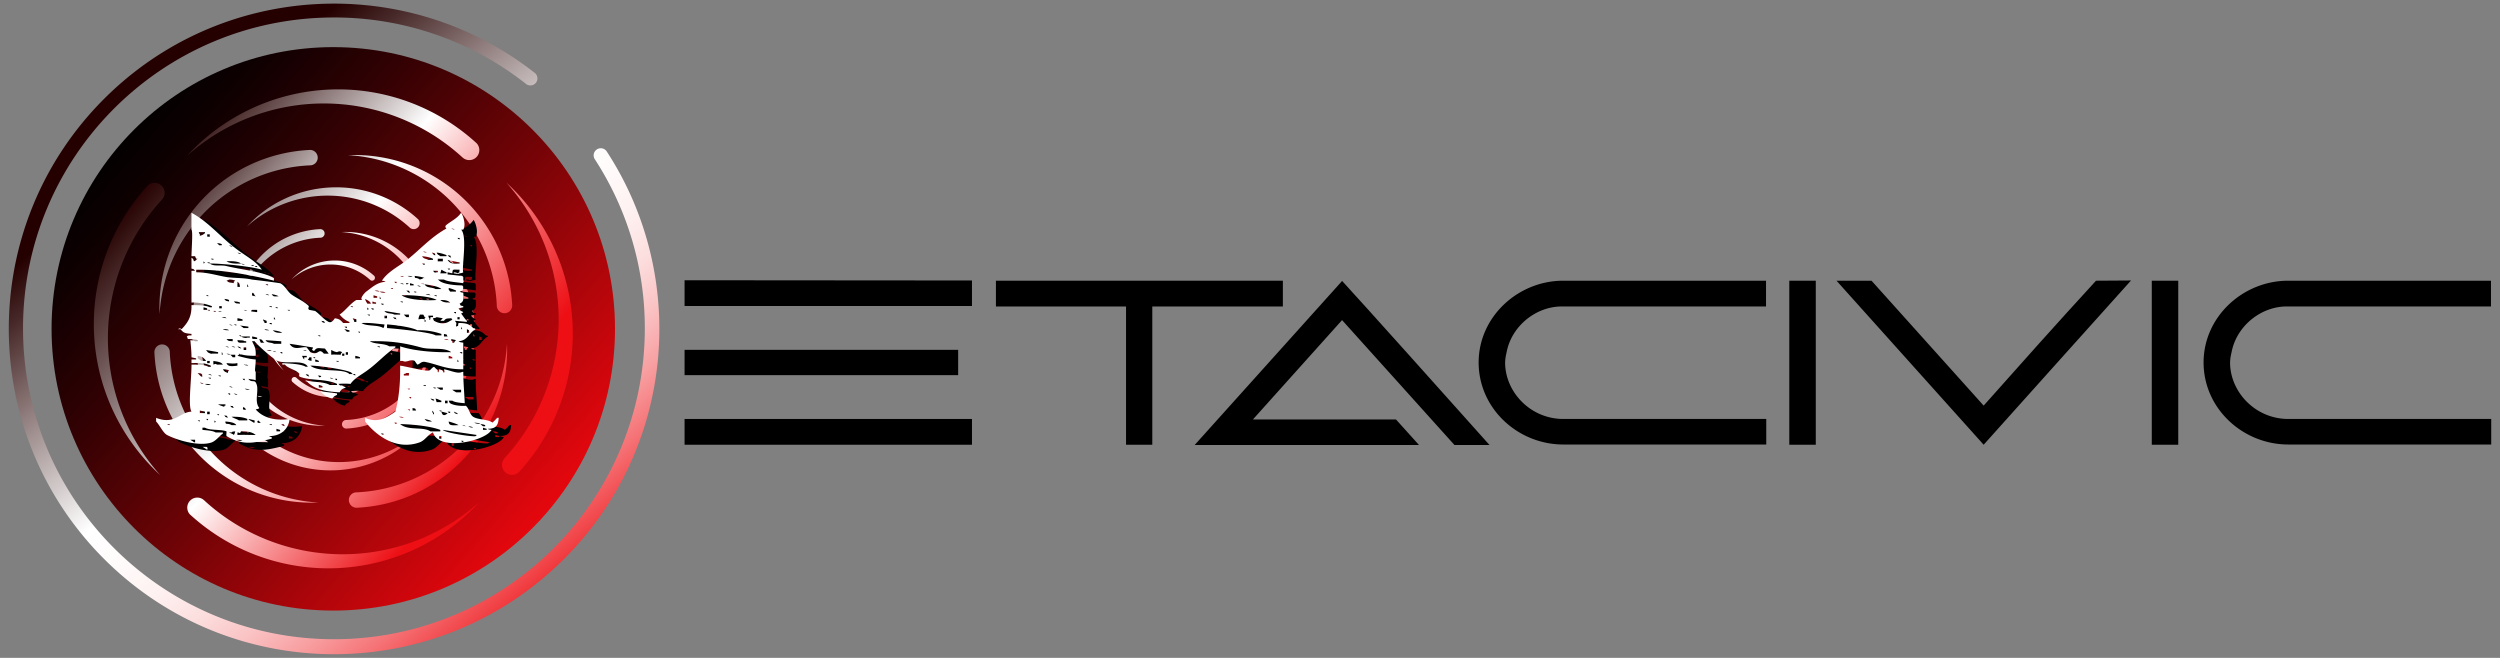 <svg id="Layer_1" data-name="Layer 1" xmlns="http://www.w3.org/2000/svg" xmlns:xlink="http://www.w3.org/1999/xlink" viewBox="0 0 3800 1000"><rect x="0" y="0" width="3800" height="1000" fill="#808080" stroke="none"/><defs><style>.cls-1{fill:url(#linear-gradient);}.cls-2{fill:url(#linear-gradient-2);}.cls-3{fill:url(#linear-gradient-3);}.cls-4{fill:url(#linear-gradient-4);}.cls-5{fill:url(#linear-gradient-5);}.cls-6{fill:url(#linear-gradient-6);}.cls-7{fill:url(#linear-gradient-7);}.cls-8{fill:url(#linear-gradient-8);}.cls-9{fill:url(#linear-gradient-9);}.cls-10{fill:url(#linear-gradient-10);}.cls-11{fill:url(#linear-gradient-11);}.cls-12{fill:url(#linear-gradient-12);}.cls-13{fill:url(#linear-gradient-13);}.cls-14{fill:url(#linear-gradient-14);}.cls-15{fill:url(#linear-gradient-15);}.cls-16{fill:url(#linear-gradient-16);}.cls-17{fill:url(#linear-gradient-17);}.cls-18{fill:url(#linear-gradient-18);}.cls-19{fill:url(#linear-gradient-19);}.cls-20{fill:url(#linear-gradient-20);}.cls-21{fill:url(#linear-gradient-21);}.cls-22{fill:#fff;}.cls-23{fill:url(#linear-gradient-22);}</style><linearGradient id="linear-gradient" x1="960.36" y1="894.29" x2="77.62" y2="126.94" gradientUnits="userSpaceOnUse"><stop offset="0.12" stop-color="#ef070e"/><stop offset="0.26" stop-color="#bd060b"/><stop offset="0.49" stop-color="#6d0306"/><stop offset="0.68" stop-color="#320103"/><stop offset="0.82" stop-color="#0e0001"/><stop offset="0.9"/></linearGradient><linearGradient id="linear-gradient-2" x1="850.5" y1="527.93" x2="341.16" y2="85.17" gradientUnits="userSpaceOnUse"><stop offset="0.14" stop-color="#ed0f14"/><stop offset="0.56" stop-color="#fff"/><stop offset="0.97" stop-color="#250000"/></linearGradient><linearGradient id="linear-gradient-3" x1="826.41" y1="1007.98" x2="97.66" y2="374.48" xlink:href="#linear-gradient-2"/><linearGradient id="linear-gradient-4" x1="670.45" y1="913.14" x2="161.1" y2="470.37" xlink:href="#linear-gradient-2"/><linearGradient id="linear-gradient-5" x1="928.06" y1="557.99" x2="326.64" y2="35.18" xlink:href="#linear-gradient-2"/><linearGradient id="linear-gradient-6" x1="670.48" y1="623.35" x2="243.59" y2="252.26" xlink:href="#linear-gradient-2"/><linearGradient id="linear-gradient-7" x1="684.68" y1="962.87" x2="83.26" y2="440.06" xlink:href="#linear-gradient-2"/><linearGradient id="linear-gradient-8" x1="768.28" y1="746.27" x2="341.39" y2="375.17" xlink:href="#linear-gradient-2"/><linearGradient id="linear-gradient-9" x1="813.69" y1="606.69" x2="304.35" y2="163.92" xlink:href="#linear-gradient-2"/><linearGradient id="linear-gradient-10" x1="844.17" y1="929.31" x2="115.42" y2="295.82" xlink:href="#linear-gradient-2"/><linearGradient id="linear-gradient-11" x1="707.26" y1="834.38" x2="197.92" y2="391.61" xlink:href="#linear-gradient-2"/><linearGradient id="linear-gradient-12" x1="895.5" y1="701.88" x2="166.75" y2="68.39" xlink:href="#linear-gradient-2"/><linearGradient id="linear-gradient-13" x1="692.12" y1="650.55" x2="265.23" y2="279.46" xlink:href="#linear-gradient-2"/><linearGradient id="linear-gradient-14" x1="738.54" y1="873.27" x2="137.12" y2="350.47" xlink:href="#linear-gradient-2"/><linearGradient id="linear-gradient-15" x1="746.64" y1="719.07" x2="319.74" y2="347.97" xlink:href="#linear-gradient-2"/><linearGradient id="linear-gradient-16" x1="874.2" y1="647.58" x2="272.78" y2="124.78" xlink:href="#linear-gradient-2"/><linearGradient id="linear-gradient-17" x1="857.44" y1="870.52" x2="128.69" y2="237.02" xlink:href="#linear-gradient-2"/><linearGradient id="linear-gradient-18" x1="734.78" y1="775.51" x2="225.43" y2="332.75" xlink:href="#linear-gradient-2"/><linearGradient id="linear-gradient-19" x1="882.23" y1="760.68" x2="153.48" y2="127.19" xlink:href="#linear-gradient-2"/><linearGradient id="linear-gradient-20" x1="913.26" y1="623.22" x2="184.51" y2="-10.28" xlink:href="#linear-gradient-2"/><linearGradient id="linear-gradient-21" x1="786.18" y1="665.55" x2="276.83" y2="222.79" xlink:href="#linear-gradient-2"/><linearGradient id="linear-gradient-22" x1="908.59" y1="996.97" x2="75.75" y2="-31.51" gradientUnits="userSpaceOnUse"><stop offset="0.07" stop-color="#ed0f14"/><stop offset="0.12" stop-color="#f14347"/><stop offset="0.17" stop-color="#f57477"/><stop offset="0.22" stop-color="#f89fa1"/><stop offset="0.27" stop-color="#fac2c3"/><stop offset="0.32" stop-color="#fcdddd"/><stop offset="0.37" stop-color="#fef0f0"/><stop offset="0.43" stop-color="#fffbfb"/><stop offset="0.48" stop-color="#fff"/><stop offset="0.61" stop-color="#9e8d8d"/><stop offset="0.72" stop-color="#472828"/><stop offset="0.77" stop-color="#250000"/></linearGradient></defs><title>logo text RGB</title><circle class="cls-1" cx="506.6" cy="499.85" r="428.22"/><path class="cls-2" d="M702.11,238.52l1.13,1a15.23,15.23,0,0,0,21.31-21.71l-2.3-2.09A311.58,311.58,0,0,0,284.5,236.63a311.6,311.6,0,0,1,417.61,1.89Z"/><path class="cls-3" d="M245.28,304.34c.34-.38.7-.75,1.05-1.13a15.23,15.23,0,0,0-21.71-21.31l-2.09,2.3A311.58,311.58,0,0,0,243.39,722a311.57,311.57,0,0,1,1.89-417.61Z"/><path class="cls-4" d="M311.1,761.17l-1.13-1a15.23,15.23,0,0,0-21.31,21.71l2.3,2.09a311.58,311.58,0,0,0,437.75-20.86,311.57,311.57,0,0,1-417.61-1.89Z"/><path class="cls-5" d="M778.56,465c0-.8-.07-1.59-.11-2.39A239.71,239.71,0,0,0,529,235.83,239.71,239.71,0,0,1,755.12,464c0,.4,0,.79,0,1.19a11.72,11.72,0,0,0,23.4-.22Z"/><path class="cls-6" d="M471.77,227.89l-2.39.11A239.71,239.71,0,0,0,242.59,477.48,239.71,239.71,0,0,1,470.8,251.33l1.19-.05a11.6,11.6,0,0,0,7.5-3.36,11.76,11.76,0,0,0,0-16.64A11.62,11.62,0,0,0,471.77,227.89Z"/><path class="cls-7" d="M234.64,534.68l.12,2.39A239.71,239.71,0,0,0,484.24,763.86,239.71,239.71,0,0,1,258.09,535.65c0-.39,0-.79,0-1.19a11.72,11.72,0,0,0-23.4.22Z"/><path class="cls-8" d="M541.44,771.81l2.39-.12A239.71,239.71,0,0,0,770.62,522.21,239.71,239.71,0,0,1,542.41,748.36l-1.19,0a11.72,11.72,0,0,0,.22,23.4Z"/><path class="cls-9" d="M634.07,331.94a184.15,184.15,0,0,0-258.75,12.33,184.18,184.18,0,0,1,246.85,1.11l.66.62a9,9,0,0,0,12.6-12.83Z"/><path class="cls-10" d="M352.76,383.62A9,9,0,0,0,339.93,371l-1.24,1.36A184.18,184.18,0,0,0,351,631.13a184.17,184.17,0,0,1,1.12-246.85Z"/><path class="cls-11" d="M637.89,655.43A184.17,184.17,0,0,1,391,654.31l-.67-.62a8.94,8.94,0,0,0-5.9-2.25,9,9,0,0,0-6.69,15.08l1.36,1.24a184.18,184.18,0,0,0,258.75-12.33Z"/><path class="cls-12" d="M660.45,616.08a8.94,8.94,0,0,0-2.25,5.9,9,9,0,0,0,15.08,6.69l1.23-1.36a184.15,184.15,0,0,0-12.33-258.75,184.18,184.18,0,0,1-1.11,246.85C660.86,615.63,660.65,615.85,660.45,616.08Z"/><path class="cls-13" d="M487.18,348.25l-1.33.06A133.61,133.61,0,0,0,359.44,487.38,133.59,133.59,0,0,1,486.65,361.32l.66,0a6.44,6.44,0,0,0,4.18-1.88,6.53,6.53,0,0,0-4.31-11.16Z"/><path class="cls-14" d="M394,608a133.28,133.28,0,0,0,100.12,39A133.63,133.63,0,0,1,368.07,519.8c0-.22,0-.44,0-.66a6.44,6.44,0,0,0-1.88-4.18A6.53,6.53,0,0,0,355,519.27l.06,1.33A133.15,133.15,0,0,0,394,608Z"/><path class="cls-15" d="M526,651.44l1.33-.06A133.63,133.63,0,0,0,653.77,512.31,133.63,133.63,0,0,1,526.56,638.38l-.66,0a6.44,6.44,0,0,0-4.18,1.88,6.55,6.55,0,0,0,0,9.27A6.48,6.48,0,0,0,526,651.44Z"/><path class="cls-16" d="M619.19,391.7a133.27,133.27,0,0,0-100.12-39A133.61,133.61,0,0,1,645.13,479.89l0,.66a6.48,6.48,0,0,0,1.87,4.18,6.57,6.57,0,0,0,9.28,0,6.48,6.48,0,0,0,1.89-4.3l-.06-1.33A133.11,133.11,0,0,0,619.19,391.7Z"/><path class="cls-17" d="M432.3,443.71a4.29,4.29,0,0,0,1.09-2.85,4.37,4.37,0,0,0-4.37-4.37,4.32,4.32,0,0,0-2.91,1.14l-.6.66a89,89,0,0,0,6,125A89,89,0,0,1,432,444C432.1,443.93,432.21,443.82,432.3,443.71Z"/><path class="cls-18" d="M570,575a89,89,0,0,1-119.22-.54c-.11-.09-.21-.2-.32-.3a4.35,4.35,0,0,0-7.22,3.29,4.32,4.32,0,0,0,1.14,2.91l.66.6a89,89,0,0,0,125-6Z"/><path class="cls-19" d="M580.9,556a4.35,4.35,0,0,0,3.28,7.22,4.33,4.33,0,0,0,2.92-1.14l.6-.66a89,89,0,0,0-6-125,89,89,0,0,1-.54,119.22Z"/><path class="cls-20" d="M769.82,277.74a311.6,311.6,0,0,1-1.89,417.61l-1,1.13a15.23,15.23,0,0,0,21.71,21.31l2.09-2.3a311.58,311.58,0,0,0-20.86-437.75Z"/><path class="cls-21" d="M443.2,424.71a88.94,88.94,0,0,1,119.21.54l.33.3a4.35,4.35,0,0,0,6.08-6.2l-.66-.6a89,89,0,0,0-125,6Z"/><path d="M634.93,408.08c21.63-16.64,37.71-36.05,62.67-49.91-2.22-1.67-2.22-3.89,0-5.55,7.76-6.1,16.64-10,22.19-18.3,1.66,1.11,8.31,17.19,3.32,25.51h-3.32c10,10,.55,58.23,3.32,64.89-1.66,1.11-1.66,1.11-5.54,1.66-3.33,1.67-3.33.56-8.88,0v-1.66c3.89.55,3.33,0,5.55,1.66,4.44-2.77,2.22.56,3.33-5.55-10.54,0-10.54-1.66-11.1,5.55-2.21-.55-5-1.11-7.21-1.66v3.33c7.21.55,15,1.66,22.19,2.21l1.66,1.67v9.42c-11.64-1.66-23.29-2.21-29.39-5.54h-9.43a7.73,7.73,0,0,1,2.22,1.66c6.65,5.55,23.85,7.21,34.94,7.21a7.73,7.73,0,0,1,1.66,2.22c-1.11,6.66.56,5-5.54,7.21,2.22,1.11,1.66,1.11,5.54,1.66.56,9.43,1.11,13.87-5.54,16.64,2.77,4.44,0,2.22,5.54,3.88V478c-2.22.55-5,1.11-7.21,1.66,2.22,3.33,3.89,3.88,7.21,5.55-1.66,1.66-.55,1.11-3.32,2.22,2.77,3.32,5.54,8.32,8.87,11.09v1.66l-18.3-1.66c3.32,5,2.22,1.66,1.66,8.87,5-2.22,2.22.56,3.88-5.54,11.65,0,16.64,1.66,22.19,7.76a8.76,8.76,0,0,0,2.22.55c.55,0,.55.56,1.66,1.11-10.54,5.55-11.65,17.2-26.07,18.3,2.22,1.67,3.33,1.67,7.21,2.22v40.49c-27.17,0-36.05-6.66-57.12-11.09-7.21-1.67-8.32,3.32-12.76,3.88a65.81,65.81,0,0,1-3.88-5.55c-7.21-3.32-12.2,3.33-18.3,0h-3.88V537.3c23.29,7.76,56.57,9.43,77.64,8.87-11.65-8.32-29.95-2.77-46-7.21-26.62-7.21-46.59-10-77.64-9.43,7.21,5,21.63,2.78,29.39,7.77H620V539c-15.53,10-27.73,24.41-42.71,34.94-8.87,6.66-19.41,11.65-25.51,20.52a101.69,101.69,0,0,0-18.3,0l1.66,1.67c2.22,1.66,2.22-.56,5.55,1.66,1.67,1.11,2.22,1.11,2.22,1.11.55,0,.55.55,1.66,1.11-5.54,2.22-6.65,2.22-9.43,7.21-22.18-1.11-38.26-4.44-49.91-16.64h-1.66v-1.66c10,3.32,27.73,1.66,36.6,7.21h11.09v-1.67c-17.75-8.32-40.48-4.43-57.12-11.09-.55-3.88-1.66-.55,0-3.88-4.44-6.66-16.64-7.77-22.18-14.42H448v-2.22c10,.56,28.29,1.11,35.5,5.55h3.32c-6.65-11.65-32.72-3.33-46-8.88-6.65-2.77-30.5-23.84-34.94-30H402c3.33,7.22,6.1,10,5.55,22.19-11.09,0-18.3-.56-25.51-3.33v1.66c-.56.56-1.67,1.11-2.22,1.67,8.32,2.22,18.3,5,27.73,5.55,0,11.09-2.22,17.19,0,18.85v12.76c-4.44-1.67-7.21-1.11-11.09-2.22,3.88,6.1,8.87,1.66,11.09,5.54,6.65,10.54-3.33,28.29,5.54,38.83-1.66,1.66-1.66,1.1-5.54,2.21C418.64,646,437.5,651,459.13,647.66c-1.67,15.53-13.32,26.07-31.06,26.07,1.66,1.66.55.55,3.88,1.66v2.22c-28.28,7.21-44.37,10.54-68.77-3.88-.55-4.44,0-1.66,0-7.21-8.87-3.33-25.51-1.11-32.72-5.55h-3.88v3.33c5,.56,16.08,1.11,20,3.88h11.09v1.67c-5.54,3.88-10,10.53-16.63,13.31-17.75,6.65-51-2.22-68.22-11.09-6.65-3.89-11.09-15-16.64-20.52V646c28.29,11.09,36.05-8.87,53.8-9.43-5.55-8.32,0-47.69,0-71.54,7.21,0,20.52,0,25.51,3.33h3.88v-1.67c-10.53-4.43-15-4.43-29.39-3.88v-5.54h7.21V555.6c-2.22-.55-5-1.11-7.21-1.66,0-10-1.11-18.3-1.66-26.07,3.88.56,5,.56,7.2,1.66h3.89v-1.66a55.89,55.89,0,0,0-15-1.66c-1.11-3.33-.55-2.22-1.66-3.88,2.22-1.67,2.77-1.67,7.21-1.67v-2.22c-8.32-1.11-11.65-.55-16.64-7.21h-3.88c3.33-1.66,2.77-1.66,5.54,0,8.88-9.42,15.53-18.3,15-36.6,7.76,0,22.18,0,27.73,3.33H341v-1.67c-9.43-3.88-22.19-6.1-31.06-5.54V422.5h5.54c-2.77-2.78-1.1-2.22-5.54-3.33V402.53a22.62,22.62,0,0,0,2.22,1.67c.55.55.55,1.66,1.66,3.88,2.77-1.11,1.66-.56,3.33-2.22a7.59,7.59,0,0,1,2.22-1.66h-2.22a26.86,26.86,0,0,1-1.67-3.89h-5.54c.55-17.19,2.22-37.71,0-40.48V334.32c25.51,13.31,45.48,38.26,68.21,54.9,12.76,10,30,18.3,38.83,31.61-16.09-5-59.9-9.42-79.31-9.42,6.65,5,16.08,1.66,25.51,3.88,22.74,5.54,54.91,8.32,72.1,18.3v3.88c-33.83-8.32-79.86-17.19-118.13-16.64v3.89c17.75,0,32.17,5,46,7.21,10,1.66,27.73,1.11,38.82,3.88,14.42,1.66,28.29,3.33,42.71,5.54,6.65,2.78,11.09,12.21,16.63,16.64,8.32,6.1,17.2,9.43,25.51,16.64,3.89,2.77-1.66,4.44,2.22,7.21,2.78.55,6.1,1.11,8.88,1.66,7.21,5,12.2,12.21,20.52,16.64,3.32,1.67,6.65-1.11,9.42-5.54,7.77,1.11,8.88,3.32,12.76,7.21h9.43v-1.67c-5-1.66-10-5.54-13.31-9.43l-1.67-1.66c8.88-6.1,16.64-17.19,25.52-22.18H570c-5.54-1.67,3.89-11.65,5.55-12.76,10.54-7.76,16.64-13.87,29.39-15-1.66-1.11-1.66-1.11-5.54-1.67C607.76,424.72,622.73,417,634.93,408.08ZM276.66,655.43h-3.88a13.36,13.36,0,0,0,3.88,1.66Zm38.82,27.73v-3.88h-7.2c1.1,1.1,3.88,2.21,5.54,3.88Zm16.64-123.68a7.52,7.52,0,0,0-1.66-2.21c-3.33-3.89-5-4.44-11.09-5.55,0,6.1,0,2.77,5.54,7.76Zm-5.54,20c-2.78-1.11-3.33-1.11-7.21-1.66,1.66,1.66,3.33,3.88,5.54,5.54h1.67Zm-3.88,70.43h-3.33c1.66,1.11,0,.56,3.33,1.67Zm7.76-286.17H321c1.11,3.33.56,1.67,1.67,3.33v2.22a16.71,16.71,0,0,0,5.54-2.22,7.55,7.55,0,0,1,2.22-1.66ZM322.7,592.2c2.21,1.67,1.66,1.67,5.54,2.22C326.58,592.76,326.58,593.31,322.7,592.2Zm7.76,46.59v-2.22c-2.77-.55-5-1.11-7.76-1.66v3.88Zm-2.22-227.38c3.33-1.67,2.22-.56,0-3.33Zm0,70.43h5.55a13.11,13.11,0,0,0,3.88,1.66v-1.66h-3.88v-2.22c-1.67-.55-3.33-1.11-5.55-1.66Zm11.09,114.25c-2.22-1.67-4.43-1.67-8.87-1.67C332.68,596.09,334.9,596.09,339.33,596.09Zm-3.88-136.43h-3.33c1.67,1.66.56.55,3.33,1.66ZM339.89,549s0-.56,1.11-.56h9.42v-2.22l-18.3-3.32c2.78,3.32,2.22,3.88,7.21,5.54Zm-7.77,98.71c2.78,2.22,1.67,3.33,3.33,0ZM333.79,367c.55,5.54-1.11,2.77,3.88,3.88V367Zm3.88,42.7h-3.88c2.21,1.67.55.56,3.88,1.67Zm0,153.07v-3.33h-3.88v3.33Zm0,77.64v-3.88h-3.88v3.88ZM341,581.67c-1.67-1.67-1.67-1.67-5.55-2.22C337.67,581.11,337.67,580.56,341,581.67ZM339.33,585h-3.88c2.22,1.67.55.56,3.88,1.67Zm3.89-180.79h-3.89c2.22,1.66.56.55,3.89,1.66Zm3.32,79.3h-3.32c1.66,1.67.55.56,3.32,1.67ZM343.22,565c3.88-1.11,2.21-1.66,5.54,0h8.87c-2.77-4.44-9.42-4.44-14.41-5.55Zm1.66,88.18c3.33-1.66,2.22-.55,0-3.33ZM356,382c-2.77-1.11-2.77-1.11-7.21-1.66l3.33,3.33H356Zm-7.21,258.44c2.77,2.22,1.11,2.78,3.33,0Zm1.66-157c2.22,1.67,1.67,1.11,5.55,1.67C354.31,484.06,354.31,484.06,350.42,483.5Zm0,98.17a13.32,13.32,0,0,0,3.89,1.66v-1.66Zm11.1,43.81h-11.1c2.22,1.66,6.66,2.77,9.43,3.88V627.7h1.67Zm-9.43-149.19v3.33H356v-3.33Zm11.09,18.31c-1.66-1.67-2.77-1.67-7.21-1.67C358.19,494,359.3,494,363.18,494.6Zm-5.55,55.45c-1.11-3.32,0-1.66-1.66-3.88v3.88Zm9.43-37.15c-2.22-1.67-4.43-1.67-9.43-1.67C360.41,512.9,362.63,512.9,367.06,512.9Zm-1.66,64.89v-1.67a7.73,7.73,0,0,1,1.66-2.22c-2.77-1.11-4.43-1.66-9.43-1.66C360.41,576.12,361,576.12,365.4,577.79Zm1.66-110.92c-2.77-1.11-2.77-1.11-7.21-1.67,2.78,3.33,1.67,2.78,7.21,3.89ZM365.4,646c-2.77-4.44.55-2.22-5.55-3.88C362.07,645.45,361,644.34,365.4,646Zm1.66-107c-2.22-1.66-1.66-1.11-5.54-1.66C363.74,538.41,363.18,538.41,367.06,539Zm3.88,118.13h7.21c-2.77-4.43-11.09-5-16.63-5.54C361.52,657.65,364.84,653.21,370.94,657.09Zm-7.76-249c5,3.33,14.42,3.88,22.18,3.33,2.22,1.66,1.67,1.11,5.55,2.21-1.66-1.66-1.66-1.1-5.55-2.21C380.93,408.08,372.05,407.52,363.18,408.08Zm0,29.39a7.73,7.73,0,0,1,2.22,1.67c2.77,1.66,5,1.1,8.87,2.21v-2.21c.56-.56,1.67-1.11,2.22-1.67a22.11,22.11,0,0,0-9.43-1.66C365.4,436.92,366.51,436.36,363.18,437.47Zm9.43,88.74h-9.43c3.33,3.32,2.77,2.77,9.43,3.32Zm-3.88,23.84c-1.67-1.66-1.67-1.1-5.55-1.66,2.22,1.11,1.66,1.11,5.55,1.66a13,13,0,0,1,3.88,3.89h3.88v-3.89Zm11.09,16.64v-3.88c-6.66,1.11-8.32.56-16.64,0C365.4,568.36,370.94,567.8,379.82,566.69Zm-11.09,42.15H365.4c1.66,1.67.55,1.11,3.33,2.22Zm-1.67-225.16c2.22,1.66,1.67,1.66,5.55,2.22C370.39,384.23,370.94,384.79,367.06,383.68Zm5.55,122c-2.22-1.11-1.67-1.11-5.55-1.67C369.28,505.13,368.73,505.13,372.61,505.69Zm-5.55,92.06c2.22,1.66,1.67,1.66,5.55,2.22C370.39,598.31,370.94,598.86,367.06,597.75Zm9.43,68.77c-3.88.56-3.88,0-5.55,1.66h-3.88c1.67,1.11,6.1,2.22,7.21,3.89C375.94,669.85,375.38,669.85,376.49,666.52Zm-7.76-38.82c2.77,2.77,1.11,2.22,5.54,3.33C371.5,626.59,374.83,628.81,368.73,627.7ZM376.49,539c-2.22-1.66-1.66-1.11-5.55-1.66C372.61,538.41,372.61,538.41,376.49,539Zm18.3,108.7c-6.65-2.77-12.75-3.32-23.85-3.32,2.78,2.22,7.77,3.32,11.1,5.54h12.75ZM383.7,472.41v-1.66c-2.77-1.11-4.44-1.66-9.43-1.66C377.6,472.41,377,471.86,383.7,472.41ZM378.15,504h-3.88a13.32,13.32,0,0,0,3.88,1.67Zm-3.88,104.82c2.22,1.67,1.67,1.67,5.55,2.22C378.15,609.4,378.15,610,374.27,608.84Zm13.31,72.1c-2.77-1.66-5-1.66-9.43-1.66C380.37,680.94,382.59,680.94,387.58,680.94Zm-7.76-286.17c2.22,1.66,1.66,1.66,5.54,2.22C383.7,395.32,383.7,395.88,379.82,394.77Zm0,52.13h3.88c-1.11-6.1-.55-5-3.88-7.76Zm7.76,51.58v-2.22c-2.77-.55-3.33-1.11-7.76-1.66v3.88Zm5.55,31h-2.22c-2.77-1.66-4.44-1.1-11.09-1.66.55,5,3.33,3.88,13.31,3.88ZM385.36,539c-1.66-.55-3.32-1.11-5.54-1.66,2.77,2.77,1.11,1.66,5.54,3.33Zm0,127.56c-2.77,4.44,0,2.22-5.54,1.66v3.89c11.09-.56,15,0,27.73,0C402.56,667.63,395.9,666.52,385.36,666.52ZM398.67,524v-1.66H385.36v-1.67H382c1.66,1.11.55.56,3.32,1.67,3.33,2.21,7.77,2.77,9.43,1.66Zm-2.21-16.64c-3.89-.55-8.32-1.11-12.76-1.66a34.39,34.39,0,0,1,5.55,3.88h7.21Zm-5.55,79.31h-3.33c1.67,1.66,0,1.11,3.33,2.22Zm-1.66,42.7c-2.22,2.77-1.11,5.55,3.88,3.88Zm0-147.52c2.22,1.11,1.66,1.11,5.54,1.66C392.57,482.39,393.13,482.39,389.25,481.84Zm3.88,61V539h-3.88v3.89ZM389.25,565c2.22,1.11,3.32,1.11,7.21,1.66C394.24,565,393.68,565,389.25,565Zm1.66,36.6c2.22,1.67,3.33,1.67,7.76,1.67C396.46,602.19,395.35,602.19,390.91,601.63Zm3.88-154.73h1.67c-1.11-3.33,0-2.22-1.67-3.88Zm11.09,206.31v-3.33c-3.32-.55-6.1-1.66-9.42-2.22,2.21,2.78,5,3.33,7.76,5.55Zm3.89-168v-3.33H402l-1.66,1.66c-.56,1.11,6.65,1.11,7.21,1.67Zm-5.55-71.55h-3.88c1.66,1.11.55.56,3.88,1.67Zm3.33,47.7-1.67-1.66c-2.21-4.44,1.11-1.11-3.88-3.89C402.56,460.76,399.78,459.66,407.55,461.32ZM409.77,524c-2.78-.56-3.33-1.11-7.77-1.66.56,5-.55,3.32,7.77,3.88Zm0-108.7h-3.89c1.67,1.66.56.55,3.89,1.66Zm5.54,237.92a24.3,24.3,0,0,1-3.88-3.33C408.66,652.1,410.32,654.87,415.31,653.21Zm5.55-121.46a4.3,4.3,0,0,1-2.22-2.22c-2.22-2.77-1.11-2.21-5.55-3.32a39,39,0,0,0,2.22,5.54Zm3.32-33.27a39,39,0,0,1-5.54-2.22c1.11,3.33.55,2.22,2.22,3.88v1.67h3.32Zm-3.32,12.75c1.66,1.67,2.77,1.67,7.21,1.67C425.85,511.79,424.74,511.79,420.86,511.23ZM426.4,443h-3.88c1.66,1.66.56.55,3.88,1.66Zm-3.88,15c1.66,1.11,1.66,1.11,5.55,1.67C425.85,458,426.4,458.55,422.52,458Zm23.85,75.43v-3.89c-7.76-.55-16.08-1.1-23.85-1.66,2.77,5,8.32,2.77,12.76,5.55ZM432,544.51c-2.22-1.66-3.33-1.66-7.77-1.66C426.4,544,427.51,544,432,544.51Zm-3.88-68.22c1.66,1.67.55.56,3.88,1.67v-1.67ZM432,501.81h-3.88c1.66,1.66.55,1.1,3.88,2.21Zm0,153.62h-3.88c1.66,1.11.55.55,3.88,1.66ZM432,458c2.77,4.44,3.88,3.33,10.54,3.33C440.27,459.66,435.28,458.55,432,458ZM448,516.78c-2.77-2.22-9.42-3.33-14.42-3.88C437.5,516.78,440.82,516.78,448,516.78Zm-8.87,29.39c-2.22-1.11-1.66-1.11-5.55-1.66C435.28,545.62,435.28,545.62,439.16,546.17Zm-1.66-49.91c-1.67-2.77-.56-1.66-2.22-3.33v3.33Zm3.32-18.3H437.5c1.66,1.66,0,.55,3.32,1.66Zm-1.66,188.56h5.55V664.3c-2.22-.55-3.89-1.11-5.55-1.66ZM448,546.17h-3.32c1.66,1.67.55,1.11,3.32,2.22Zm-1.66,109.26c2.77,2.77,1.11,1.66,5.55,3.33C449.14,654.32,452.47,656.54,446.37,655.43Zm12.76-173.59H455.8c1.66,1.11.55.55,3.33,1.66Zm31.61,64.33c13.31,6.1,11.64-7.76,20.52,2.22h7.21c-1.67-2.77-3.89-5-5.55-7.76-11.09-.56-12.2-2.22-16.64,3.88-5-3.33-2.77,0-1.66-5.55-11.65-1.66-23.29-3.88-35.49-5.54,6.65,11.64,19.41,3.33,26.06,5.54C486.85,541.18,489.07,544,490.74,546.17Zm-5.55,7.77v-2.22H478c1.11,2.22,1.67,3.88,3.33,5.55v-3.33Zm0-9.43c-2.22-1.66-1.66-1.11-5.54-1.66C481.86,544,481.31,544,485.19,544.51Zm3.88,38.82c-2.77-4.44.56-2.22-5.54-3.88C485.75,582.22,484.64,581.67,489.07,583.33Zm3.33-29.39h-3.33c-1.11,2.77-.55,1.66-2.22,3.33,2.22,1.66,1.67,1.1,5.55,2.21ZM559,579.45h-3.88l-1.66-1.66c-2.78-4.44-52.69-11.65-62.67-11.1,13.31,11.1,49.91,3.33,59.34,12.76h5c2.22,1.66.55.55,3.88,2.22Zm-64.33-25.51c1.66,1.11,0,.55,3.33,1.66v-1.66Zm8.87,5.54a16.41,16.41,0,0,0-5.54-2.21c.55,5-1.11,2.77,5.54,3.88Zm2.22-38.82h-3.88c1.66,1.11.55.56,3.88,1.67Zm1.66,62.67c-2.21-2.22-1.66-1.11-5.54-1.66C505.16,583.89,502.94,585.55,507.37,583.33ZM509,600v-2.22c-1.67-.55-3.33-1.11-5.55-1.66V600Zm22.18,11.09c-3.33,1.66-5,2.22-7.21,5.55-8.32-1.67-13.86-6.1-18.3-11.09,8.32,1.1,17.19,2.21,25.51,3.32ZM507.37,498.48c2.22,2.77,1.11,2.22,5.55,3.33C510.15,497.37,513.47,500.14,507.37,498.48Zm18.31,88.18c-1.67-1.11-1.67-1.11-5.55-1.67C522.35,586.66,521.79,586.1,525.68,586.66Zm-3.33-36.61c5.54-.55,6.1,0,14.42,0,1.11-3.32.55-1.66,2.22-3.88-3.33-1.66-4.44-1.66-7.77,0-5.54-1.11-5-1.66-8.87-3.32Zm8.87,36.61h-3.33c1.67,1.66,0,1.11,3.33,2.22Zm2.22-27.18h-3.88c1.66,1.11.55.56,3.88,1.67Zm8.88-11.09H539v3.33h3.33Zm3.88-41h-3.88c2.21,1.67.55,1.11,3.88,2.22Zm3.88,5.55c-3.33-.56-3.33-1.11-7.76-1.67,1.1,1.11,2.77,2.22,3.88,3.89h3.88Zm-2.22,33.27h-3.33v3.88h3.33Zm7.21-69.88h-3.33c1.67,1.67.56.56,3.33,1.67Zm2.22,22.19v1.66h3.33v-3.88c-1.67-.55-3.33-1.11-5.55-1.66C556.73,497.92,555.62,496.26,557.29,498.48Zm8.87,57.12v-1.66a27.2,27.2,0,0,0-7.21-2.22v3.88Zm0-40.48h-3.32c1.66,1.11.55.55,3.32,1.66ZM603.32,504c-12.76-1.11-20.52-2.77-34.94-2.21,7.76,5.54,25,2.21,33.28,7.76C602.77,507.35,602.77,507.91,603.32,504ZM582.8,472.41c-1.66-3.88-5-5-8.87-7.21,1.1,4.44,1.66,3.89,3.32,7.21ZM684.29,573.9v2.22s1.11,3.33,2.22-3.88c6.1,1.66,4.44,1.11,7.21,5.55,1.66-3.89.55-1.67,0-5.55,8.87,1.11,21.07,7.76,27.73,3.88h1.66c0,16.64,1.67,33.28,2.22,47.7-5.54-.56-15-1.11-18.86-3.89h-5.54c1.66,3.33.55,2.22,2.22,3.89,6.1,3.88,18.3,4.43,23.84,3.88,5,3.88,5.55,12.75,11.1,16.64,7.76,5,21.63,3.32,29.39,8.87,2.77-2.22,5-5,7.21-7.21h2.22c-.56,11.65-4.44,16.64-16.64,16.64,1.66,1.11,1.66,1.11,5.55,1.66-6.66,15.53-79.31,34.39-88.74,3.88-7.76,3.33-11.65,11.65-20,15-38.27,13.86-69.33-13.87-83.19-31.61V646c19.41,8.87,33.83-1.11,46-9.43,5-18.85,7.76-42.15,7.21-69.88,7.21.56,39.93,9.43,44.37,7.21,2.77-1.11,3.32-3.88,7.2-5.54Zm-107-92.06c3.33-1.66,2.22-.55,0-3.88Zm3.89,7.21h-3.89c2.22,1.66.56.56,3.89,1.66Zm5.54-9.43H582.8c2.22,1.67.56,1.11,3.88,2.22ZM585,472.41h5.54v-1.66c-2.21-.56-3.88-1.11-5.54-1.66Zm1.66-8.87h5.55v-2.22c-1.67-.56-3.88-1.11-5.55-1.66Zm1.67-11.09c2.21,1.11,3.32,1.11,7.76,1.66,2.22,1.66,4.44,1.66,8.87,1.66-2.21-1.66-4.43-1.66-8.87-1.66C593.89,452.45,592.78,452.45,588.35,452.45Zm7.76,84.85h-3.88c1.66,1.11.55.55,3.88,1.66Zm0-72.1h1.66a13.24,13.24,0,0,0-1.66-3.88Zm5.55,7.21h-3.89c1.67,1.67.56.56,3.89,2.22Zm0,197.44h-3.89c1.67,1.66.56.55,3.89,2.22Zm25.51-180.8v-1.66c-7.77-1.11-16.09-2.78-23.85-3.89,3.33,5,10,2.78,15,5.55Zm-23.85,1.66v3.89h3.88v-3.89Zm86.52,29.95v-2.22a101.18,101.18,0,0,0-36.61-5.54c-8.32-4.44-30.5-7.77-46-8.88v5.55c9.43.55,66,6.1,73.76,11.09Zm-73.76-72.09h-3.33c1.66,1.66,0,.55,3.33,1.66Zm5.54,47.69c-2.77-4.44.56-1.66-5.54-3.33C618.85,495.71,617.18,495.15,621.62,496.26Zm0-57.12h-3.33c1.67,1.66,0,1.1,3.33,2.21Zm0,214.07h-3.33c1.67,1.66,0,1.11,3.33,2.22Zm3.88-8.87c2.22,1.11,3.33,1.11,7.21,1.66C630.5,644.34,629.94,644.34,625.5,644.34Zm1.67-214.08c2.22,1.11,1.66,1.11,5.54,1.67C631.05,430.26,631.05,430.82,627.17,430.26Zm0,11.09c2.22,1.11,1.66,1.11,5.54,1.67C631.05,441.35,631.05,441.91,627.17,441.35Zm3.88,27.74h-3.88a13.51,13.51,0,0,0,3.88,1.66Zm57.12,197.43V664.3c-14.42-5.54-39.93-8.32-61-8.87,12.2,10.54,34.38,3.33,46,11.09ZM629.39,459.66c10,7.76,41,8.32,53.24,7.21C674.31,461.32,643.8,459.1,629.39,459.66Zm3.32,29.39,3.89,3.88h3.88v-3.88Zm0,92.62h7.77v-3.88H636.6c-2.22,1.66-.56.55-3.89,1.66Zm3.89-140.32c-1.67,1.67.55,1.67,1.66,1.67a7.59,7.59,0,0,1,2.22-1.67Zm5.54,14.42c-2.77-4.43.56-2.21-5.54-3.32a23.43,23.43,0,0,0,3.88,3.32Zm-3.88-25.51c2.22,1.11,3.33,1.11,7.76,1.67C643.8,430.26,642.7,430.26,638.26,430.26Zm3.88,171.37h-3.88c2.22,1.67.55.56,3.88,1.67Zm0,31.61h-3.88a13.2,13.2,0,0,0,3.88,1.67Zm-1.66-18.85c1.66,1.66,0,1.11,3.32,2.22v-2.22Zm7.21-169.71V443c-1.67-.56-3.89-1.11-5.55-1.67v3.33ZM646,634.91h5.55c-2.77-4.44,0-2.22-5.55-3.88Zm5.55-180.8h-3.88c1.66,1.66.55.55,3.88,1.66Zm12.75-20.52c-2.77-1.66-11.09-2.77-15-3.33,0,5.55,1.67,1.11,7.77,5.55,3.32-1.11,3.32-.56,5-2.22Zm-11.09,11.09c1.67,1.67,1.67,1.11,5.55,2.22C656.56,445.24,657.12,445.24,653.23,444.68Zm11.09,55.46c3.33-1.66,2.22-.55,0-3.88V494.6l1.67-1.67h-1.67a13.72,13.72,0,0,0-2.21-3.88h-5c-1.11,2.77-1.67,3.33-2.22,7.21,5.54-.55,4.43-1.11,9.42,0Zm25.52-49.91c-5-4.44-17.75-6.1-25.52-7.21-2.21-1.67-1.66-1.11-5.54-1.67,1.66,1.11,1.66,1.11,5.54,1.67,3.33,6.1,10.54,3.88,16.64,7.21Zm-12.76-46c-5-2.22-9.43-3.33-16.64-3.89,2.78,4.44,5.55,3.33,9.43,5.55h7.21Zm-12.76,7.21h-3.88c2.22,1.66.56,1.11,3.88,2.21Zm-2.21-18.31c2.21,1.67,2.21,1.11,5.54,1.67C666,393.66,666,393.66,662.11,393.1Zm3.88,203h-3.88c2.21,1.66.55.55,3.88,1.66Zm-1.67,51.57c3.33,3.89,3.89,3.89,11.1,3.89C672.64,649.33,668.21,648.77,664.32,647.66ZM666,458c2.22,1.11,3.33,1.11,7.21,1.67C671.54,458,670.43,458,666,458Zm3.88,32.72c1.11,3.33,0,2.22,1.67,3.89v1.66s1.1,3.88,1.66-3.33h3.88v-2.22Zm8.87,127.56c-1.66-.55-3.32-1.11-5.54-1.66,2.77,2.77,1.11,2.22,5.54,3.32ZM681,398.65c-2.77-4.44.56-2.22-5.54-3.88a24.81,24.81,0,0,0,3.32,3.88Zm-3.88,240.14v1.66h1.66c-1.1-4.43-.55-2.77-3.32-5.54C676.53,638.24,675.42,636.57,677.08,638.79Zm7.21-216.29h-7.21c4.44,4.44,1.11,2.22,7.21,2.22Zm18.86,76c2.77-1.11,1.66-.56,3.32-2.22l-1.66-1.66c-7.21.55-7.76,0-11.09,3.88h-5.55l3.89-3.88c-3.33-.56-6.11-1.11-9.43-1.67C681,494,681,494,677.08,494.6a13.65,13.65,0,0,0,1.66,3.88C684.29,501.81,694.27,505.13,703.15,498.48ZM681,600h-3.88a13.36,13.36,0,0,0,3.88,1.66Zm1.67-140.31h-3.89c2.22,1.66.56.55,3.89,1.66Zm7.21,160.27c-3.33-1.1-4.44-2.21-8.88-3.32.56,1.66,1.11,3.32,1.67,5.54h7.21Zm7.76-221.28c-4.44-1.66-8.87-3.33-15-3.88,2.21,4.44,2.77,2.77,5.54,5.54h9.43ZM692.06,600h-9.43c1.66,1.11,4.43,2.22,5.54,3.33h3.89Zm-7.77-191.89h7.77V404.2h-7.77Zm15,230.71c-3.32-.55-6.1-1.66-9.42-2.22v-1.66h-3.33c1.66,1.66.55.55,3.33,1.66.55,2.77,2.22,7.77,7.76,3.88Zm-9.42,38.82v-3.88h-3.33v3.88Zm7.76-251.23v-1.66c-4.44-1.67-4.44-2.22-7.76-3.89-.56,1.67-1.11,3.89-1.67,5.55Zm5.55,44.37c-3.89-3.33-7.77-3.88-15-3.88C692.06,470.19,695.38,470.75,703.15,470.75Zm40.48,201.32c-17.19-2.78-34.38-5-51.57-7.77,2.77,4.44,46,11.09,49.91,9.43ZM693.72,522.33h5.54c-2.77-4.44.56-2.22-5.54-3.89Zm7.21,5.54c-2.22-1.66-2.77-1.66-7.21-1.66C695.94,527.32,697.05,527.32,700.93,527.87Zm-5.55,92.06v3.89h3.88v-3.89Zm3.88-221.28c2.78,2.77,1.11,2.22,5.55,3.88C702,397.54,705.36,400.31,699.26,398.65Zm18.31,11.09c-6.1-1.11-12.21-2.22-18.31-3.88,3.89,6.1,8.32,6.1,18.31,5.55Zm-18.31,9.43c2.78,2.22,1.67,2.77,3.89,0Zm3.89,217.4h-3.89c1.67,1.67.56,1.11,3.89,2.22Zm0-182.46H712v-1.66a64,64,0,0,0-11.09-3.88C701.48,453.56,699.82,449.12,703.15,454.11Zm3.32,101.49v-1.66a16.42,16.42,0,0,0-5.54-2.22v3.88Zm-5.54,95.95c.55,6.1,3.33,6.1,15,5.54C712.58,654.87,704.81,652.66,700.93,651.55ZM712,527.87c-2.22-.55-5-1.11-7.21-1.66.55,3.88-1.66,1.66,1.66,3.32v2.22c3.89.56,2.78-1.11,3.89-2.22Zm-7.21-169.7c2.22,1.11,1.66,1.11,5.55,1.66C708.14,358.72,708.69,358.72,704.81,358.17Zm15,245.13H706.47c1.67,1.66,4.44,2.77,5.55,3.88h7.77ZM712,485.17h-3.33c1.67,1.66.56,1.11,3.33,2.22Zm2.22,153.62c-2.22-.55-3.88-1.66-5.55-2.22,2.22,3.33,1.11,2.22,5.55,3.88Zm3.33-266.21h-3.33c1.66,1.67,0,1.11,3.33,2.22Zm-3.33,120.35v3.33h3.33v-3.33Zm0,68.22c3.33-1.67,1.66-.56,0-3.88Zm7.21-15h-3.88c2.22,1.67.55,1.11,3.88,2.22Zm-1.66-34.94h1.66a13.65,13.65,0,0,0-1.66-3.88Zm3.32,169.71h-3.32c1.66,1.66,0,.55,3.32,2.22Zm-1.66-23.85c2.22,1.11,1.66,1.11,5.54,1.67C724.78,657.65,725.33,657.65,721.45,657.09Zm7.21-140.31h3.88c-1.66-6.1,1.11-2.77-3.88-5.55Zm2.22,142c2.21,1.66,2.77,1.66,7.21,2.21C735.87,659.31,734.76,659.31,730.88,658.76Zm8.87-5.55c2.77,1.66,4.44,1.66,9.43,2.22a24.3,24.3,0,0,0,3.88,3.33h3.33v-1.67c-2.78-1.11-2.78-1.11-7.21-1.66C747,653.76,744.74,653.76,739.75,653.21Zm18.86,11.09v-1.66c-2.22-.56-3.89-1.11-5.55-1.67v3.33Z"/><path class="cls-22" d="M616,397.2c21.63-16.64,37.71-36.05,62.67-49.91-2.22-1.67-2.22-3.89,0-5.55,7.76-6.1,16.64-10,22.18-18.3,1.67,1.11,8.32,17.19,3.33,25.51h-3.33c10,10,.56,58.23,3.33,64.89-1.66,1.11-1.66,1.11-5.55,1.66-3.32,1.67-3.32.56-8.87,0v-1.66c3.88.55,3.33,0,5.55,1.66,4.43-2.77,2.22.56,3.32-5.55-10.53,0-10.53-1.66-11.09,5.55-2.21-.55-5-1.11-7.21-1.66v3.33c7.21.55,15,1.66,22.19,2.21l1.66,1.67v9.42c-11.65-1.66-23.29-2.21-29.39-5.54h-9.43a7.73,7.73,0,0,1,2.22,1.66c6.65,5.55,23.85,7.21,34.94,7.21a7.73,7.73,0,0,1,1.66,2.22c-1.11,6.66.56,5-5.55,7.21,2.22,1.11,1.67,1.11,5.55,1.66.56,9.43,1.11,13.87-5.55,16.64,2.78,4.44,0,2.22,5.55,3.88v1.67c-2.22.55-5,1.11-7.21,1.66,2.22,3.33,3.88,3.88,7.21,5.55-1.66,1.66-.55,1.11-3.33,2.22,2.78,3.32,5.55,8.32,8.88,11.09v1.66l-18.3-1.66c3.32,5,2.21,1.66,1.66,8.87,5-2.22,2.22.56,3.88-5.54,11.65,0,16.64,1.66,22.18,7.76a8.74,8.74,0,0,0,2.22.56c.56,0,.56.55,1.67,1.1-10.54,5.55-11.65,17.2-26.07,18.31,2.22,1.66,3.33,1.66,7.21,2.21v40.49c-27.17,0-36.05-6.66-57.12-11.09-7.21-1.67-8.32,3.32-12.76,3.88a65.81,65.81,0,0,1-3.88-5.55c-7.21-3.32-12.2,3.33-18.3,0h-3.88V526.42c23.29,7.76,56.57,9.43,77.64,8.87-11.65-8.32-29.95-2.77-46-7.21-26.62-7.21-46.59-10-77.65-9.42,7.21,5,21.63,2.77,29.4,7.76H601v1.66c-15.53,10-27.73,24.41-42.71,34.94-8.87,6.66-19.41,11.65-25.51,20.52a101.69,101.69,0,0,0-18.3,0l1.66,1.67c2.22,1.66,2.22-.56,5.55,1.66C523.39,588,524,588,524,588c.55,0,.55.56,1.66,1.11-5.54,2.22-6.65,2.22-9.43,7.21-22.18-1.11-38.26-4.44-49.91-16.64h-1.66V578c10,3.32,27.73,1.66,36.6,7.21H512.3v-1.67c-17.75-8.32-40.48-4.43-57.12-11.09-.56-3.88-1.67-.55,0-3.88-4.44-6.66-16.64-7.77-22.19-14.42h-3.88v-2.22c10,.56,28.29,1.11,35.5,5.55h3.32c-6.65-11.65-32.72-3.33-46-8.88-6.65-2.77-30.5-23.84-34.94-29.94h-3.88c3.33,7.21,6.1,10,5.55,22.18-11.09,0-18.31-.56-25.51-3.33v1.66c-.56.56-1.67,1.11-2.22,1.67,8.32,2.22,18.3,5,27.73,5.55,0,11.09-2.22,17.19,0,18.85V578c-4.44-1.67-7.21-1.11-11.09-2.22,3.88,6.1,8.87,1.66,11.09,5.54,6.65,10.54-3.33,28.29,5.54,38.83-1.66,1.66-1.66,1.1-5.54,2.21,11.09,12.76,29.95,17.75,51.57,14.42-1.66,15.53-13.31,26.07-31.05,26.07,1.66,1.66.55.55,3.88,1.66v2.22c-28.29,7.21-44.37,10.54-68.77-3.88-.56-4.44,0-1.66,0-7.21-8.87-3.33-25.51-1.11-32.72-5.55h-3.88v3.33c5,.56,16.08,1.11,20,3.88h11.09V659c-5.54,3.88-10,10.53-16.63,13.31-17.75,6.65-51-2.22-68.22-11.09-6.65-3.89-11.09-15-16.64-20.52v-5.55c28.29,11.09,36-8.87,53.8-9.43-5.55-8.32,0-47.69,0-71.54,7.21,0,20.52,0,25.51,3.33h3.88v-1.67c-10.54-4.43-15-4.43-29.39-3.88v-5.54h7.21v-1.67c-2.22-.55-5-1.11-7.21-1.66,0-10-1.11-18.3-1.66-26.07,3.88.56,5,.56,7.2,1.67h3.89V517a55.89,55.89,0,0,0-15-1.66c-1.11-3.33-.55-2.22-1.66-3.88,2.22-1.67,2.77-1.67,7.21-1.67v-2.22c-8.32-1.11-11.65-.55-16.64-7.21H270.5c3.33-1.66,2.77-1.66,5.54,0,8.88-9.42,15.53-18.3,15-36.6,7.76,0,22.18,0,27.73,3.33h3.33v-1.67c-9.43-3.88-22.19-6.1-31.06-5.54V411.62h5.54c-2.77-2.77-1.1-2.22-5.54-3.33V391.65a22.62,22.62,0,0,0,2.22,1.67c.55.55.55,1.66,1.66,3.88,2.77-1.11,1.66-.56,3.33-2.22a7.59,7.59,0,0,1,2.22-1.66h-2.22a27.17,27.17,0,0,1-1.67-3.88H291c.55-17.2,2.22-37.72,0-40.49V323.44c25.51,13.31,45.48,38.26,68.21,54.9,12.76,10,29.95,18.3,38.83,31.61-16.09-5-59.9-9.42-79.31-9.42,6.65,5,16.08,1.66,25.51,3.88,22.74,5.54,54.91,8.32,72.1,18.3v3.88C382.53,418.27,336.5,409.4,298.23,410v3.89c17.75,0,32.16,5,46,7.21,10,1.66,27.73,1.11,38.82,3.88,14.42,1.66,28.28,3.33,42.71,5.54,6.65,2.78,11.09,12.21,16.63,16.64,8.32,6.1,17.19,9.43,25.51,16.64,3.89,2.77-1.66,4.44,2.22,7.21,2.78.55,6.1,1.11,8.88,1.66,7.21,5,12.2,12.21,20.52,16.64,3.32,1.67,6.65-1.11,9.42-5.54,7.77,1.11,8.88,3.32,12.76,7.21h9.43v-1.67c-5-1.66-10-5.54-13.31-9.43l-1.67-1.66c8.88-6.1,16.64-17.19,25.51-22.18h9.43c-5.54-1.67,3.89-11.65,5.55-12.76,10.54-7.76,16.64-13.87,29.39-15-1.66-1.11-1.66-1.11-5.54-1.67C588.83,413.84,603.81,406.07,616,397.2ZM257.74,644.55h-3.88a13.24,13.24,0,0,0,3.88,1.66Zm38.82,27.73V668.4h-7.2c1.1,1.1,3.88,2.21,5.54,3.88ZM313.2,548.6a7.52,7.52,0,0,0-1.66-2.21c-3.33-3.89-5-4.44-11.09-5.55,0,6.1,0,2.77,5.54,7.76Zm-5.54,20c-2.78-1.11-3.33-1.11-7.21-1.66,1.66,1.66,3.32,3.88,5.54,5.54h1.67ZM303.77,639h-3.32c1.66,1.11,0,.56,3.32,1.67Zm7.77-286.17h-9.43c1.11,3.33.55,1.67,1.66,3.33v2.22a16.68,16.68,0,0,0,5.55-2.22,7.42,7.42,0,0,1,2.22-1.66Zm-7.77,228.49c2.22,1.67,1.67,1.67,5.55,2.22C307.66,581.88,307.66,582.43,303.77,581.32Zm7.77,46.59v-2.22c-2.77-.55-5-1.11-7.77-1.66v3.88Zm-2.22-227.38c3.33-1.67,2.22-.56,0-3.33Zm0,70.43h5.55a13.11,13.11,0,0,0,3.88,1.66V471h-3.88v-2.22c-1.67-.55-3.33-1.11-5.55-1.66Zm11.09,114.25c-2.22-1.67-4.43-1.67-8.87-1.67C313.76,585.21,316,585.21,320.41,585.21Zm-3.88-136.43H313.2c1.67,1.66.56.55,3.33,1.66ZM321,538.07s0-.56,1.11-.56h9.42v-2.22L313.2,532c2.78,3.32,2.22,3.88,7.21,5.54Zm-7.77,98.71c2.78,2.22,1.67,3.33,3.33,0Zm1.67-280.62c.55,5.54-1.11,2.77,3.88,3.88v-3.88Zm3.88,42.7h-3.88c2.21,1.67.55.56,3.88,1.67Zm0,153.07V548.6h-3.88v3.33Zm0,77.64v-3.88h-3.88v3.88Zm3.33-58.78c-1.67-1.67-1.67-1.67-5.55-2.22C318.75,570.23,318.75,569.68,322.08,570.79Zm-1.67,3.32h-3.88c2.22,1.67.55.56,3.88,1.67Zm3.88-180.79h-3.88c2.22,1.66.56.55,3.88,1.66Zm3.33,79.3h-3.33c1.67,1.67.56.56,3.33,1.67Zm-3.33,81.53c3.89-1.11,2.22-1.66,5.55,0h8.87c-2.77-4.44-9.43-4.44-14.42-5.55ZM326,642.33c3.32-1.66,2.22-.55,0-3.33Zm11.09-271.2c-2.77-1.11-2.77-1.11-7.21-1.66l3.33,3.33h3.88Zm-7.21,258.44c2.77,2.22,1.11,2.78,3.33,0Zm1.66-157c2.22,1.67,1.67,1.11,5.55,1.67C335.39,473.18,335.39,473.18,331.5,472.62Zm0,98.17a13.32,13.32,0,0,0,3.89,1.66v-1.66Zm11.1,43.81H331.5c2.22,1.66,6.66,2.77,9.43,3.88v-1.66h1.67Zm-9.43-149.19v3.33h3.88v-3.33Zm11.09,18.31c-1.66-1.67-2.77-1.67-7.21-1.67C339.27,483.16,340.38,483.16,344.26,483.72Zm-5.55,55.45c-1.11-3.32,0-1.66-1.66-3.88v3.88ZM348.14,502c-2.22-1.67-4.44-1.67-9.43-1.67C341.49,502,343.7,502,348.14,502Zm-1.66,64.89v-1.67a7.73,7.73,0,0,1,1.66-2.22c-2.77-1.11-4.44-1.66-9.43-1.66C341.49,565.24,342,565.24,346.48,566.91ZM348.14,456c-2.77-1.11-2.77-1.11-7.21-1.67,2.77,3.33,1.67,2.78,7.21,3.89Zm-1.66,179.13c-2.78-4.44.55-2.22-5.55-3.88C343.15,634.57,342,633.46,346.48,635.12Zm1.66-107c-2.22-1.66-1.66-1.11-5.54-1.66C344.81,527.53,344.26,527.53,348.14,528.08ZM352,646.21h7.21c-2.77-4.43-11.09-5-16.63-5.54C342.6,646.77,345.92,642.33,352,646.21Zm-7.76-249c5,3.33,14.42,3.88,22.18,3.33,2.22,1.66,1.67,1.11,5.55,2.21-1.67-1.66-1.67-1.1-5.55-2.21C362,397.2,353.13,396.64,344.26,397.2Zm0,29.39a7.73,7.73,0,0,1,2.22,1.67c2.77,1.66,5,1.1,8.87,2.21v-2.21c.56-.56,1.67-1.11,2.22-1.67a22.11,22.11,0,0,0-9.43-1.66C346.48,426,347.59,425.48,344.26,426.59Zm9.43,88.74h-9.43c3.33,3.33,2.77,2.77,9.43,3.33Zm-3.89,23.84c-1.66-1.66-1.66-1.1-5.54-1.66,2.22,1.11,1.66,1.11,5.54,1.66a12.89,12.89,0,0,1,3.89,3.89h3.88v-3.89Zm11.1,16.64v-3.88c-6.66,1.11-8.32.56-16.64,0C346.48,557.48,352,556.92,360.9,555.81ZM349.8,598h-3.32c1.66,1.67.55,1.11,3.32,2.22ZM348.14,372.8c2.22,1.66,1.66,1.66,5.55,2.22C351.47,373.35,352,373.91,348.14,372.8Zm5.55,122c-2.22-1.11-1.67-1.11-5.55-1.67C350.36,494.25,349.8,494.25,353.69,494.81Zm-5.55,92.06c2.22,1.67,1.66,1.67,5.55,2.22C351.47,587.43,352,588,348.14,586.87Zm9.43,68.77c-3.88.56-3.88,0-5.55,1.66h-3.88c1.66,1.11,6.1,2.22,7.21,3.89C357,659,356.46,659,357.57,655.64Zm-7.77-38.82c2.78,2.77,1.11,2.22,5.55,3.33C352.58,615.71,355.91,617.93,349.8,616.82Zm7.77-88.74c-2.22-1.66-1.66-1.11-5.55-1.66C353.69,527.53,353.69,527.53,357.57,528.08Zm18.3,108.7c-6.65-2.77-12.75-3.32-23.85-3.32,2.78,2.22,7.77,3.32,11.1,5.54h12.75ZM364.78,461.53v-1.66c-2.77-1.11-4.44-1.66-9.43-1.66C358.68,461.53,358.12,461,364.78,461.53Zm-5.55,31.61h-3.88a13.32,13.32,0,0,0,3.88,1.67ZM355.35,598c2.22,1.67,1.67,1.67,5.55,2.22C359.23,598.52,359.23,599.07,355.35,598Zm13.31,72.1c-2.77-1.66-5-1.66-9.43-1.66C361.45,670.06,363.67,670.06,368.66,670.06ZM360.9,383.89c2.22,1.66,1.66,1.66,5.54,2.22C364.78,384.44,364.78,385,360.9,383.89Zm0,52.13h3.88c-1.11-6.1-.56-5-3.88-7.76Zm7.76,51.58v-2.22c-2.77-.55-3.33-1.11-7.76-1.66v3.88Zm5.55,31.06H372c-2.77-1.67-4.44-1.11-11.09-1.67.55,5,3.32,3.88,13.31,3.88Zm-7.77,9.42c-1.66-.55-3.32-1.11-5.54-1.66,2.77,2.77,1.11,1.66,5.54,3.33Zm0,127.56c-2.77,4.44,0,2.22-5.54,1.66v3.89c11.09-.56,15,0,27.73,0C383.64,656.75,377,655.64,366.44,655.64Zm13.31-142.53v-1.66H366.44v-1.67h-3.32c1.66,1.11.55.56,3.32,1.67,3.33,2.21,7.77,2.77,9.43,1.66Zm-2.21-16.64c-3.89-.55-8.32-1.11-12.76-1.66a33.89,33.89,0,0,1,5.54,3.88h7.22ZM372,575.78h-3.33c1.66,1.66,0,1.11,3.33,2.22Zm-1.67,42.7c-2.21,2.77-1.1,5.55,3.89,3.88Zm0-147.52c2.22,1.11,1.67,1.11,5.55,1.66C373.65,471.51,374.21,471.51,370.32,471Zm3.89,61v-3.89h-3.89V532Zm-3.89,22.18c2.22,1.11,3.33,1.11,7.22,1.66C375.32,554.15,374.76,554.15,370.32,554.15Zm1.67,36.6c2.22,1.67,3.33,1.67,7.76,1.67C377.54,591.31,376.43,591.31,372,590.75ZM375.87,436h1.67c-1.11-3.33,0-2.22-1.67-3.88ZM387,642.33V639c-3.32-.55-6.1-1.66-9.42-2.22,2.21,2.78,5,3.33,7.76,5.55Zm3.88-168V471h-7.76l-1.66,1.66c-.56,1.11,6.65,1.11,7.21,1.67Zm-5.54-71.55h-3.88c1.66,1.11.55.56,3.88,1.67Zm3.33,47.7L387,448.78c-2.22-4.44,1.11-1.11-3.88-3.89C383.64,449.88,380.86,448.78,388.63,450.44Zm2.21,62.67c-2.77-.56-3.32-1.11-7.76-1.66.56,5-.55,3.32,7.76,3.88Zm0-108.7H387c1.67,1.66.56.55,3.88,1.66Zm5.55,237.92a24.3,24.3,0,0,1-3.88-3.33C389.74,641.22,391.4,644,396.39,642.33Zm5.55-121.46a4.31,4.31,0,0,1-2.22-2.21c-2.22-2.78-1.11-2.22-5.55-3.33a38.55,38.55,0,0,0,2.22,5.54Zm3.32-33.27a39,39,0,0,1-5.54-2.22c1.11,3.33.55,2.22,2.22,3.88v1.67h3.32Zm-3.32,12.75c1.66,1.67,2.77,1.67,7.21,1.67C406.93,500.91,405.82,500.91,401.94,500.35Zm5.54-68.21H403.6c1.66,1.66.56.55,3.88,1.66Zm-3.88,15c1.66,1.11,1.66,1.11,5.55,1.67C406.93,447.11,407.48,447.67,403.6,447.11Zm23.85,75.43v-3.88c-7.77-.56-16.09-1.11-23.85-1.67,2.77,5,8.32,2.77,12.76,5.55ZM413,533.63c-2.22-1.66-3.33-1.66-7.77-1.66C407.48,533.07,408.59,533.07,413,533.63Zm-3.88-68.22c1.66,1.67.55.56,3.88,1.67v-1.67ZM413,490.93h-3.88c1.66,1.66.55,1.1,3.88,2.21Zm0,153.62h-3.88c1.66,1.11.55.55,3.88,1.66Zm0-197.44c2.77,4.44,3.88,3.33,10.54,3.33C421.35,448.78,416.36,447.67,413,447.11Zm16.08,58.79c-2.77-2.22-9.43-3.33-14.42-3.88C418.58,505.9,421.9,505.9,429.11,505.9Zm-8.87,29.39c-2.22-1.11-1.66-1.11-5.55-1.66C416.36,534.74,416.36,534.74,420.24,535.29Zm-1.66-49.91c-1.67-2.77-.56-1.66-2.22-3.33v3.33Zm3.32-18.3h-3.32c1.66,1.66,0,.55,3.32,1.66Zm-1.66,188.56h5.55v-2.22c-2.22-.55-3.89-1.11-5.55-1.66Zm8.87-120.35h-3.32c1.66,1.67.55,1.11,3.32,2.22Zm-1.66,109.26c2.77,2.77,1.11,1.66,5.54,3.33C430.22,643.44,433.55,645.66,427.45,644.55ZM440.2,471h-3.32c1.66,1.11.55.55,3.32,1.66Zm31.62,64.33c13.31,6.1,11.64-7.76,20.52,2.22h7.21c-1.67-2.77-3.89-5-5.55-7.76-11.09-.56-12.2-2.22-16.64,3.88-5-3.33-2.77,0-1.66-5.55-11.65-1.66-23.29-3.88-35.5-5.54,6.66,11.64,19.41,3.33,26.07,5.54C467.93,530.3,470.15,533.07,471.82,535.29Zm-5.55,7.77v-2.22h-7.21c1.11,2.22,1.66,3.88,3.33,5.55v-3.33Zm0-9.43c-2.22-1.66-1.66-1.11-5.55-1.66C462.94,533.07,462.39,533.07,466.27,533.63Zm3.88,38.82c-2.77-4.44.56-2.22-5.54-3.88C466.83,571.34,465.72,570.79,470.15,572.45Zm3.33-29.39h-3.33c-1.11,2.77-.55,1.66-2.22,3.33,2.22,1.66,1.67,1.1,5.55,2.21ZM540,568.57h-3.88l-1.66-1.66c-2.78-4.44-52.69-11.65-62.67-11.1,13.31,11.1,49.91,3.33,59.34,12.76h5c2.22,1.66.55.55,3.88,2.22ZM475.7,543.06c1.66,1.11,0,.55,3.33,1.66v-1.66Zm8.87,5.54a16.49,16.49,0,0,0-5.54-2.21c.55,5-1.11,2.77,5.54,3.88Zm2.22-38.82h-3.88c1.66,1.11.55.56,3.88,1.67Zm1.66,62.67c-2.21-2.22-1.66-1.11-5.54-1.66C486.24,573,484,574.67,488.45,572.45Zm1.67,16.64v-2.22c-1.67-.55-3.33-1.11-5.55-1.66v3.88Zm22.18,11.09c-3.33,1.66-5,2.22-7.21,5.55-8.32-1.67-13.86-6.1-18.3-11.09,8.32,1.1,17.19,2.21,25.51,3.32ZM488.45,487.6c2.22,2.77,1.11,2.22,5.55,3.33C491.23,486.49,494.55,489.26,488.45,487.6Zm18.31,88.18c-1.67-1.11-1.67-1.11-5.55-1.67C503.43,575.78,502.87,575.22,506.76,575.78Zm-3.33-36.61c5.54-.55,6.1,0,14.42,0,1.11-3.32.55-1.66,2.22-3.88-3.33-1.66-4.44-1.66-7.77,0-5.54-1.11-5-1.66-8.87-3.32Zm8.87,36.61H509c1.67,1.66,0,1.11,3.33,2.22Zm2.22-27.18h-3.88c1.66,1.11.55.56,3.88,1.67Zm8.87-11.09h-3.32v3.33h3.32Zm3.89-41h-3.89c2.22,1.67.56,1.11,3.89,2.22Zm3.88,5.55c-3.33-.56-3.33-1.11-7.77-1.67,1.11,1.11,2.78,2.22,3.89,3.89h3.88Zm-2.22,33.27h-3.33v3.88h3.33Zm7.21-69.88h-3.33c1.67,1.67.56.56,3.33,1.67Zm2.22,22.19v1.66h3.32v-3.88c-1.66-.55-3.32-1.11-5.54-1.66C537.81,487,536.7,485.38,538.37,487.6Zm8.87,57.12v-1.66a27.31,27.31,0,0,0-7.21-2.22v3.88Zm0-40.48h-3.33c1.67,1.11.56.55,3.33,1.66Zm37.16-11.1c-12.76-1.11-20.52-2.77-34.94-2.21,7.76,5.54,25,2.21,33.27,7.76C583.84,496.47,583.84,497,584.4,493.14Zm-20.52-31.61c-1.67-3.88-5-5-8.87-7.21,1.1,4.44,1.66,3.89,3.32,7.21ZM665.37,563v2.22s1.11,3.33,2.22-3.88c6.1,1.66,4.43,1.11,7.21,5.55,1.66-3.89.55-1.67,0-5.55,8.87,1.11,21.07,7.76,27.73,3.88h1.66c0,16.64,1.67,33.28,2.22,47.7-5.55-.56-15-1.11-18.86-3.89H682c1.66,3.33.55,2.22,2.22,3.89,6.1,3.88,18.3,4.43,23.84,3.88,5,3.88,5.55,12.75,11.09,16.64,7.77,5,21.63,3.32,29.4,8.87,2.77-2.22,5-5,7.21-7.21H758c-.56,11.65-4.44,16.64-16.64,16.64,1.66,1.11,1.66,1.11,5.55,1.66-6.66,15.53-79.31,34.39-88.74,3.88-7.76,3.33-11.65,11.65-20,15-38.26,13.86-69.32-13.87-83.18-31.61v-5.55c19.41,8.87,33.82-1.11,46-9.43,5-18.85,7.76-42.15,7.21-69.88,7.21.56,39.93,9.43,44.36,7.21,2.78-1.11,3.33-3.88,7.21-5.54ZM558.33,471c3.33-1.66,2.22-.55,0-3.88Zm3.88,7.21h-3.88c2.22,1.66.56.56,3.88,1.66Zm5.55-9.43h-3.88c2.22,1.67.55,1.11,3.88,2.22Zm-1.66-7.21h5.54v-1.66c-2.22-.56-3.88-1.11-5.54-1.66Zm1.66-8.87h5.55v-2.22c-1.67-.56-3.89-1.11-5.55-1.66Zm1.66-11.09c2.22,1.11,3.33,1.11,7.77,1.66,2.22,1.66,4.44,1.66,8.87,1.66-2.22-1.66-4.43-1.66-8.87-1.66C575,441.57,573.86,441.57,569.42,441.57Zm7.77,84.85h-3.88c1.66,1.11.55.55,3.88,1.66Zm0-72.1h1.66a13.24,13.24,0,0,0-1.66-3.88Zm5.54,7.21h-3.88c1.67,1.67.56.56,3.88,2.22Zm0,197.44h-3.88c1.67,1.66.56.55,3.88,2.22Zm25.52-180.8v-1.66c-7.77-1.11-16.09-2.78-23.85-3.89,3.33,5,10,2.78,15,5.55Zm-23.85,1.66v3.89h3.88v-3.89Zm86.52,29.95v-2.22A101.18,101.18,0,0,0,634.31,502c-8.32-4.44-30.5-7.77-46-8.88v5.55c9.43.56,66,6.1,73.76,11.09Zm-73.76-72.09h-3.33c1.66,1.66,0,.55,3.33,1.66Zm5.54,47.69c-2.77-4.44.56-1.66-5.54-3.33C599.93,484.83,598.26,484.27,602.7,485.38Zm0-57.12h-3.33c1.67,1.66,0,1.1,3.33,2.21Zm0,214.07h-3.33c1.67,1.66,0,1.11,3.33,2.22Zm3.88-8.87c2.22,1.11,3.33,1.11,7.21,1.66C611.57,633.46,611,633.46,606.58,633.46Zm1.67-214.08c2.21,1.11,1.66,1.11,5.54,1.67C612.13,419.38,612.13,419.94,608.25,419.38Zm0,11.09c2.21,1.11,1.66,1.11,5.54,1.67C612.13,430.47,612.13,431,608.25,430.47Zm3.88,27.74h-3.88a13.38,13.38,0,0,0,3.88,1.66Zm57.12,197.43v-2.22c-14.42-5.54-39.93-8.32-61-8.87,12.2,10.54,34.38,3.33,46,11.09ZM610.46,448.78c10,7.76,41,8.32,53.25,7.21C655.39,450.44,624.88,448.22,610.46,448.78Zm3.33,29.39,3.89,3.88h3.88v-3.88Zm0,92.62h7.77v-3.88h-3.88c-2.22,1.66-.56.55-3.89,1.66Zm3.89-140.32c-1.67,1.67.55,1.67,1.66,1.67a7.59,7.59,0,0,1,2.22-1.67Zm5.54,14.42c-2.77-4.43.56-2.21-5.54-3.32a23.43,23.43,0,0,0,3.88,3.32Zm-3.88-25.51c2.22,1.11,3.33,1.11,7.76,1.67C624.88,419.38,623.78,419.38,619.34,419.38Zm3.88,171.37h-3.88c2.22,1.67.55.56,3.88,1.67Zm0,31.61h-3.88a13.2,13.2,0,0,0,3.88,1.67Zm-1.66-18.85c1.66,1.66,0,1.11,3.32,2.22v-2.22Zm7.21-169.71v-1.66c-1.67-.56-3.89-1.11-5.55-1.67v3.33ZM627.1,624h5.55c-2.77-4.44,0-2.22-5.55-3.88Zm5.55-180.8h-3.88c1.66,1.66.55.55,3.88,1.66Zm12.75-20.52c-2.77-1.66-11.09-2.77-15-3.33,0,5.55,1.66,1.11,7.76,5.55,3.33-1.11,3.33-.56,5-2.22ZM634.31,433.8c1.67,1.67,1.67,1.11,5.55,2.22C637.64,434.36,638.19,434.36,634.31,433.8Zm11.09,55.46c3.33-1.66,2.22-.55,0-3.88v-1.66l1.67-1.67H645.4a13.72,13.72,0,0,0-2.21-3.88h-5c-1.1,2.77-1.66,3.33-2.21,7.21,5.54-.55,4.43-1.11,9.42,0Zm25.52-49.91c-5-4.44-17.75-6.1-25.52-7.21-2.21-1.67-1.66-1.11-5.54-1.67,1.66,1.11,1.66,1.11,5.54,1.67,3.33,6.1,10.54,3.88,16.64,7.21Zm-12.76-46c-5-2.22-9.43-3.33-16.64-3.88,2.78,4.43,5.55,3.32,9.43,5.54h7.21Zm-12.76,7.21h-3.88c2.22,1.66.56,1.11,3.88,2.21Zm-2.21-18.31c2.21,1.67,2.21,1.11,5.54,1.67C647.07,382.78,647.07,382.78,643.19,382.22Zm3.88,203h-3.88c2.21,1.66.55.55,3.88,1.66Zm-1.67,51.57c3.33,3.89,3.89,3.89,11.1,3.89C653.72,638.45,649.29,637.89,645.4,636.78Zm1.67-189.67c2.22,1.11,3.33,1.11,7.21,1.67C652.61,447.11,651.5,447.11,647.07,447.11ZM651,479.83c1.11,3.33,0,2.22,1.66,3.89v1.66s1.11,3.88,1.67-3.33h3.88v-2.22Zm8.87,127.56c-1.66-.55-3.32-1.11-5.54-1.66,2.77,2.77,1.11,2.22,5.54,3.32ZM662,387.77c-2.77-4.44.56-2.22-5.54-3.88a23.78,23.78,0,0,0,3.32,3.88Zm-3.88,240.14v1.66h1.66c-1.11-4.43-.55-2.77-3.32-5.54C657.6,627.36,656.5,625.69,658.16,627.91Zm7.21-216.29h-7.21c4.44,4.44,1.11,2.22,7.21,2.22Zm18.86,76c2.77-1.11,1.66-.56,3.32-2.22l-1.66-1.66c-7.21.55-7.77,0-11.09,3.88h-5.55l3.88-3.88c-3.32-.56-6.1-1.11-9.42-1.67-1.67,1.11-1.67,1.11-5.55,1.67a13.36,13.36,0,0,0,1.66,3.88C665.37,490.93,675.35,494.25,684.23,487.6ZM662,589.09h-3.88a13.24,13.24,0,0,0,3.88,1.66Zm1.67-140.31h-3.89c2.22,1.66.56.55,3.89,1.66Zm7.21,160.27c-3.33-1.1-4.44-2.21-8.88-3.32.56,1.66,1.11,3.32,1.67,5.54h7.21Zm7.76-221.28c-4.44-1.66-8.87-3.33-15-3.88,2.21,4.44,2.77,2.77,5.54,5.55h9.43Zm-5.55,201.32h-9.42c1.66,1.11,4.43,2.22,5.54,3.33h3.88ZM665.37,397.2h7.76v-3.88h-7.76Zm15,230.71c-3.32-.55-6.1-1.66-9.42-2.22V624h-3.33c1.66,1.66.55.55,3.33,1.66.55,2.77,2.21,7.77,7.76,3.88Zm-9.42,38.82v-3.88h-3.33v3.88Zm7.76-251.23v-1.66c-4.44-1.67-4.44-2.22-7.76-3.89-.56,1.67-1.11,3.89-1.67,5.55Zm5.55,44.37c-3.89-3.33-7.77-3.88-15-3.88C673.13,459.31,676.46,459.87,684.23,459.87Zm40.48,201.32c-17.19-2.78-34.38-5-51.58-7.77,2.78,4.44,46,11.09,49.92,9.43ZM674.8,511.45h5.54c-2.77-4.44.56-2.22-5.54-3.89ZM682,517c-2.22-1.66-2.78-1.66-7.21-1.66C677,516.44,678.12,516.44,682,517Zm-5.55,92.06v3.89h3.88v-3.89Zm3.88-221.28c2.78,2.77,1.11,2.22,5.55,3.88C683.12,386.66,686.44,389.44,680.34,387.77Zm18.3,11.09c-6.1-1.11-12.2-2.22-18.3-3.88,3.89,6.1,8.32,6.1,18.3,5.55Zm-18.3,9.43c2.78,2.22,1.67,2.77,3.89,0Zm3.89,217.4h-3.89c1.67,1.67.56,1.11,3.89,2.22Zm0-182.46h8.87v-1.66A64,64,0,0,0,682,437.69C682.56,442.68,680.9,438.24,684.23,443.23Zm3.32,101.49v-1.66a16.42,16.42,0,0,0-5.54-2.22v3.88ZM682,640.67c.55,6.1,3.33,6.1,15,5.54C693.65,644,685.89,641.78,682,640.67ZM693.1,517c-2.22-.55-5-1.11-7.21-1.66.55,3.88-1.66,1.66,1.66,3.33v2.21c3.89.56,2.78-1.11,3.89-2.21Zm-7.21-169.7c2.22,1.11,1.66,1.11,5.55,1.66C689.22,347.84,689.77,347.84,685.89,347.29Zm15,245.13H687.55c1.67,1.66,4.44,2.77,5.55,3.88h7.76ZM693.1,474.29h-3.33c1.67,1.66.56,1.11,3.33,2.22Zm2.22,153.62c-2.22-.55-3.88-1.66-5.55-2.22,2.22,3.33,1.11,2.22,5.55,3.88Zm3.32-266.21h-3.32c1.66,1.67,0,1.11,3.32,2.22Zm-3.32,120.35v3.33h3.32v-3.33Zm0,68.22c3.32-1.67,1.66-.56,0-3.88Zm7.21-15h-3.89c2.22,1.67.56,1.11,3.89,2.22Zm-1.67-34.94h1.67a13.32,13.32,0,0,0-1.67-3.88Zm3.33,169.71h-3.33c1.67,1.66,0,.55,3.33,2.22Zm-1.66-23.85c2.22,1.11,1.66,1.11,5.54,1.67C705.86,646.77,706.41,646.77,702.53,646.21Zm7.21-140.31h3.88c-1.66-6.1,1.11-2.77-3.88-5.55Zm2.22,142c2.21,1.66,2.77,1.66,7.2,2.21C717,648.43,715.84,648.43,712,647.88Zm8.87-5.55c2.77,1.66,4.44,1.66,9.43,2.22a24.3,24.3,0,0,0,3.88,3.33h3.33v-1.67c-2.78-1.11-2.78-1.11-7.21-1.66C728,642.88,725.82,642.88,720.83,642.33Zm18.85,11.09v-1.66c-2.21-.56-3.88-1.11-5.54-1.67v3.33Z"/><path class="cls-23" d="M922.58,230.74a10.85,10.85,0,0,0-20.23,5.48,10.71,10.71,0,0,0,1.4,5.24l0,0,.3.46a6.53,6.53,0,0,0,.35.56,470.23,470.23,0,0,1,75.72,256.6c0,261-211.56,472.54-472.53,472.54S35,760.08,35,499.1,246.58,26.57,507.55,26.57A470.5,470.5,0,0,1,799.26,127.34,10.73,10.73,0,1,0,811.81,110c-194-151.64-475.1-138.22-653.64,40.32-193.09,193.1-193.09,506.16,0,699.26s506.16,193.09,699.25,0C1025.56,681.48,1047.26,422.39,922.58,230.74Z"/><polygon points="1949.96 426.68 1513.81 426.68 1513.81 465.86 1711.58 465.86 1711.58 676 1751.49 676 1751.49 465.86 1949.96 465.86 1949.96 426.68"/><path d="M1815.9,676.36h340.94l-35-38.82H1904.46l135.47-151,7.35,8.19C2079.83,531,2209,674.58,2210.74,676.36H2264c-54.6-61.26-199.17-222.61-224-249.32Z"/><path d="M2287.77,551a66.59,66.59,0,0,1,1.75-13.18l1.05-5c8.75-38.82,45.15-67,83.3-67h310.49V426.68H2376c-68.25,0-128.46,54.5-128.46,124.31S2307,675.65,2376.32,675.65h308.39V636.82H2376.32C2325.92,636.82,2287.77,595.51,2287.77,551Z"/><rect x="2719.73" y="426.68" width="40.25" height="249.32"/><path d="M3015.15,616.52,2844.69,426.68h-53.21L3015.15,676c35.71-40.24,185.17-206.22,224-249.67l-53.21.35C3126.12,491.86,3071.16,553.48,3015.15,616.52Z"/><rect x="3270.7" y="426.68" width="40.25" height="249.32"/><path d="M3478.27,636.82c-50.41,0-88.56-41.31-88.56-85.83a66.59,66.59,0,0,1,1.75-13.18l1.05-5c8.75-38.82,45.15-67,83.31-67H3786.3V426.68H3477.92c-68.26,0-128.47,54.5-128.47,124.31S3409,675.65,3478.27,675.65h308.38V636.82Z"/><rect x="1040.55" y="531.75" width="415.84" height="38.47"/><polygon points="1040.55 465.15 1477.39 465.15 1477.39 426.33 1040.55 425.97 1040.55 465.15"/><rect x="1040.55" y="636.82" width="436.85" height="39.18"/></svg>